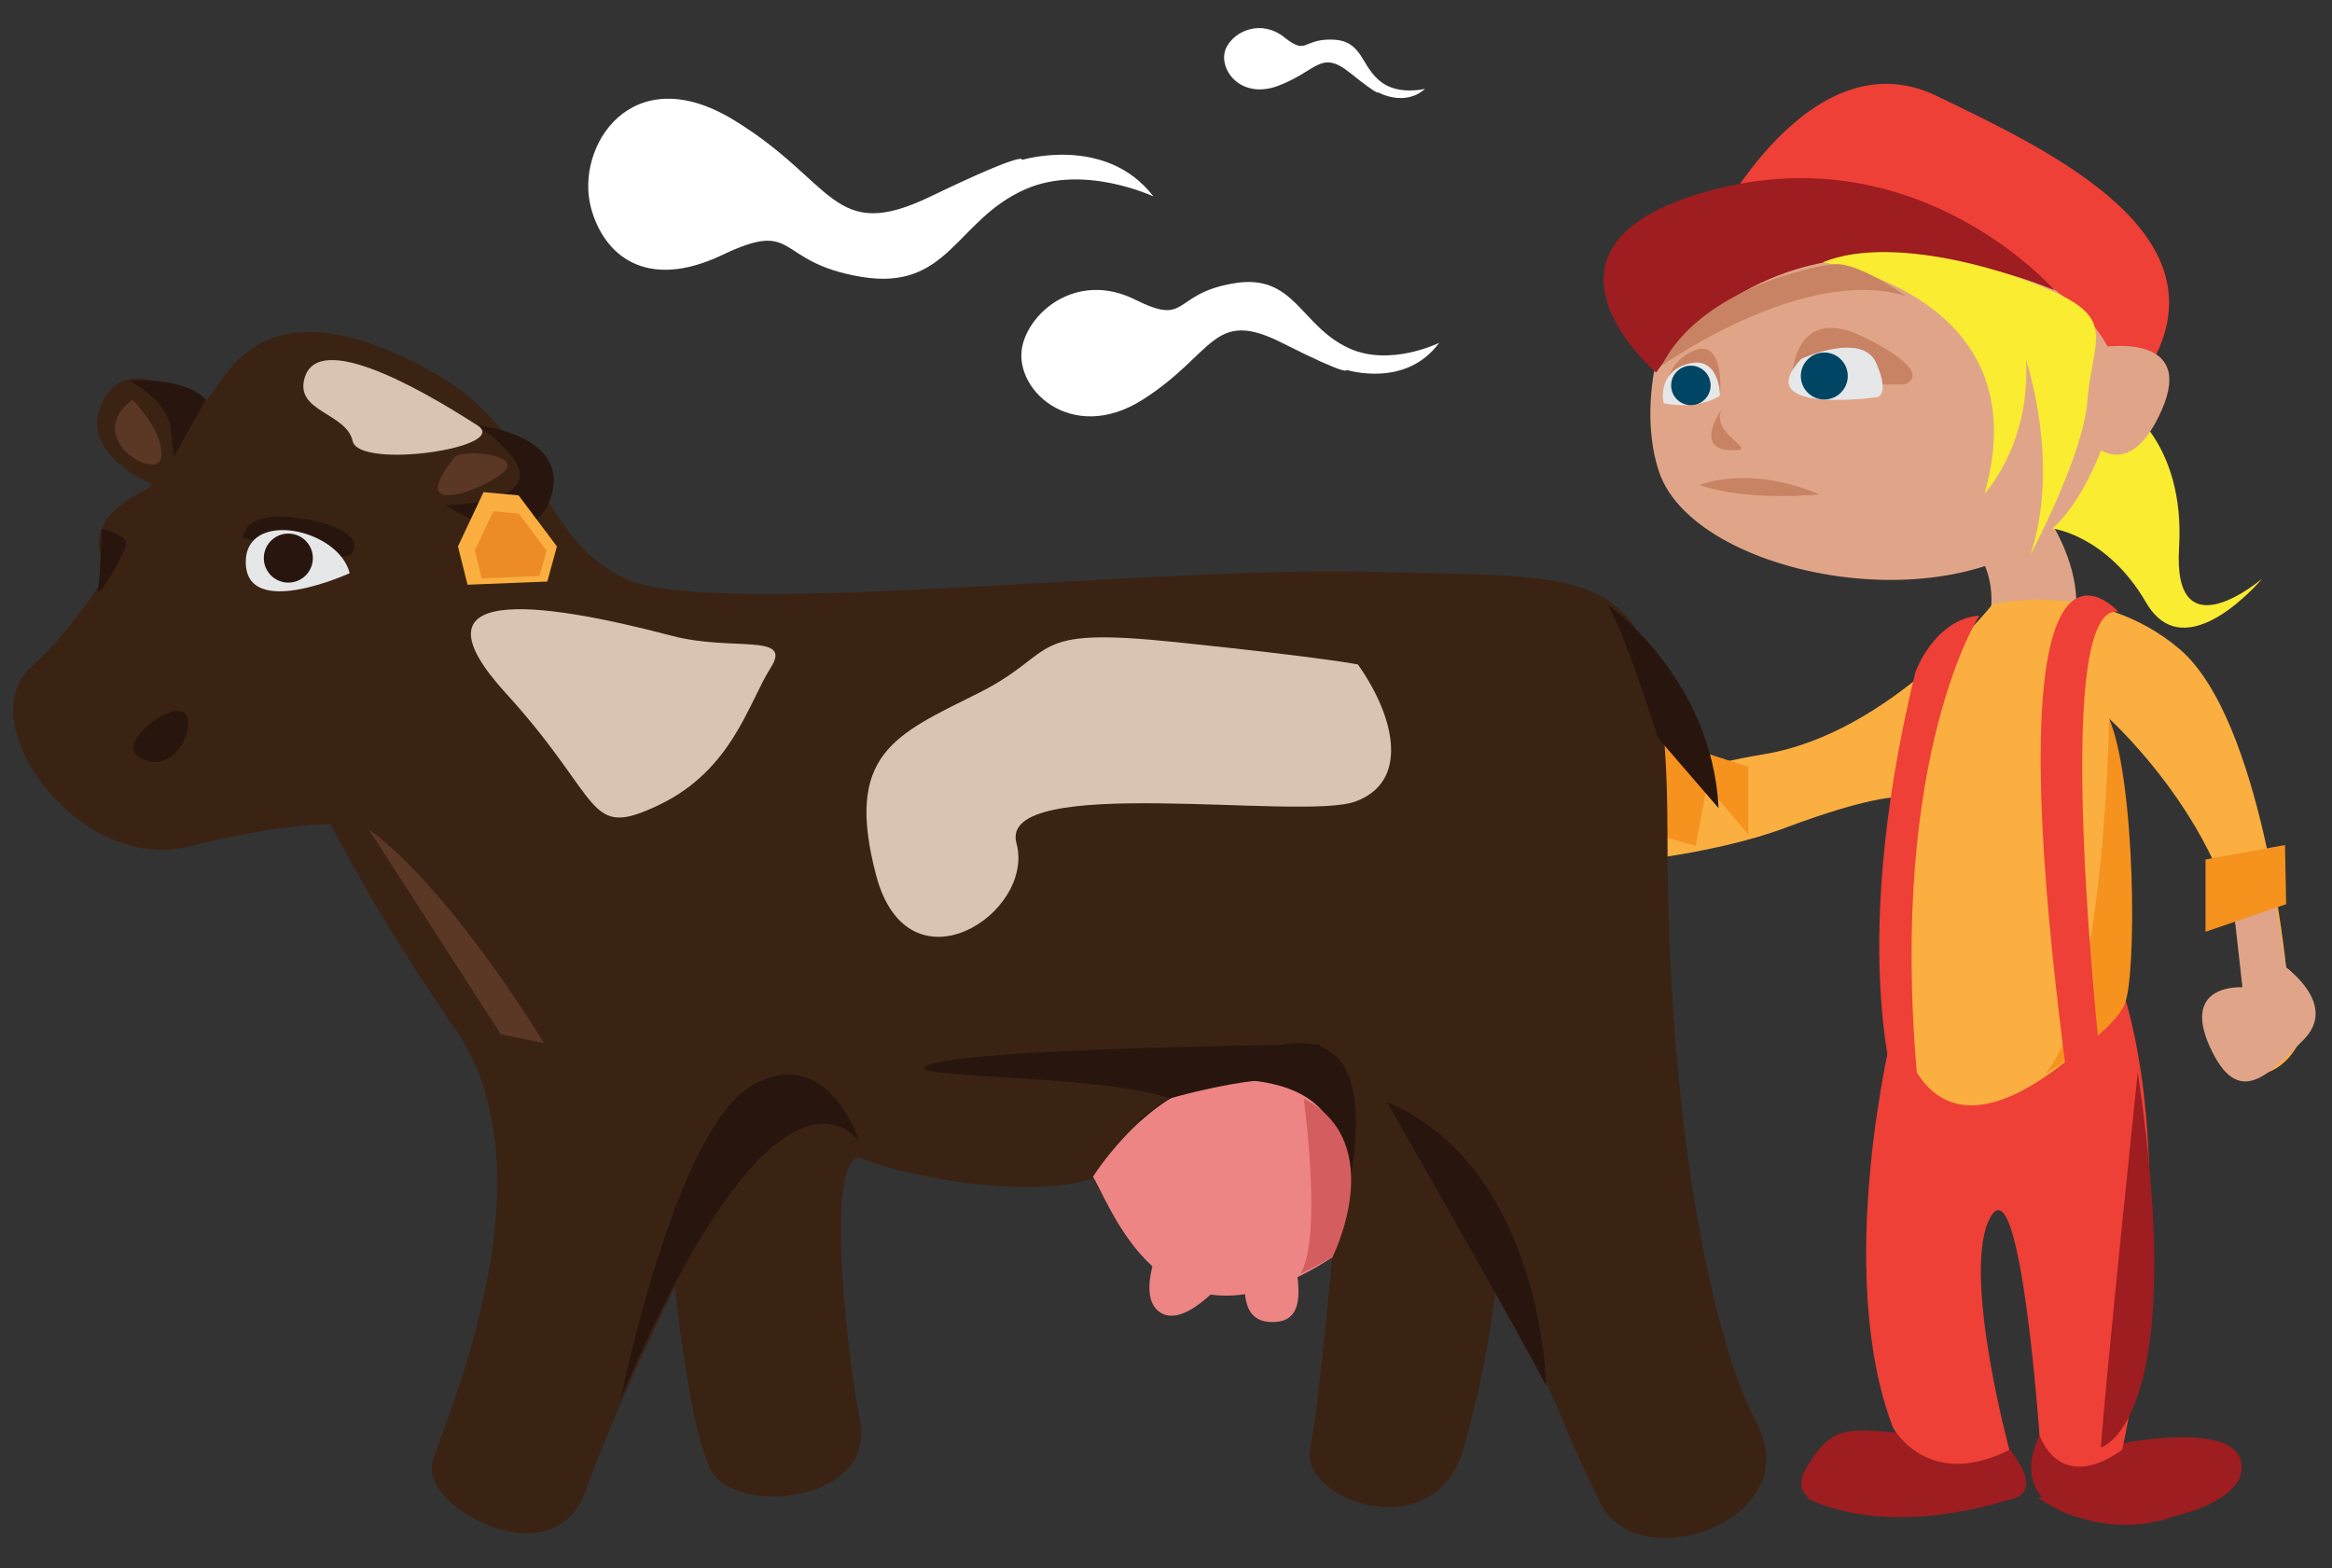 <?xml version="1.0" encoding="utf-8"?>
<!-- Generator: Adobe Illustrator 16.0.0, SVG Export Plug-In . SVG Version: 6.00 Build 0)  -->
<!DOCTYPE svg PUBLIC "-//W3C//DTD SVG 1.0//EN" "http://www.w3.org/TR/2001/REC-SVG-20010904/DTD/svg10.dtd">
<svg version="1.0" id="Layer_1" xmlns="http://www.w3.org/2000/svg" xmlns:xlink="http://www.w3.org/1999/xlink" x="0px" y="0px"
	 width="866px" height="582.301px" viewBox="0 0 866 582.301" enable-background="new 0 0 866 582.301"
	 xml:space="preserve">
<rect x="0" y="0" width="866" height="582.301" fill="#333333" stroke="none"/>
<polygon fill="#37B5CA" points="374.791,241.311 370.547,285.754 365.604,286.298 "/>
<g>
	<path fill="#9D1D20" d="M780.162,537.519c0,0,55.829-13.034,52.102,9.296
		c-3.716,22.329-95.846,31.636-74.9-13.949
		C778.31,487.27,780.162,537.519,780.162,537.519z"/>
	<path fill="#9D1D20" d="M740.568,531.779c0,0,23.267,22.387,4.642,25.371
		c-18.603,2.983-88.437,11.925-74.466-11.938
		C684.705,521.341,691.69,536.262,740.568,531.779z"/>
	<path fill="#EE4036" d="M702.93,382.128c0,0-22.33,89.317,0,147.937
		c0,0,12.564,23.735,43.264,8.381c0,0-18.133-67-6.975-86.528
		c11.159-19.551,18.145,80.948,18.145,80.948s6.975,22.33,30.699,5.58
		c0,0,23.735-101.883-1.395-175.857C761.549,288.62,702.93,382.128,702.93,382.128z"/>
	<path fill="#EE4036" d="M636.364,84.271c0,0,35.706-71.401,82.755-48.683
		c47.071,22.718,123.332,58.418,65.742,117.661
		C727.248,212.474,636.364,84.271,636.364,84.271z"/>
	<path fill="#E0A589" d="M616.07,175.155c-13.938-41.834,17.87-124.155,92.508-94.937
		c74.648,29.206,96.555,55.989,63.283,105.479
		C738.613,235.192,629.87,216.533,616.07,175.155z"/>
	<path fill="#E0A589" d="M741.025,168.667c0,0,30.836,26.766,30.035,56.795
		c-0.812,30.024-34.082,57.607-36.518,34.889s22.718-48.683-21.095-73.025
		C669.636,162.979,741.025,168.667,741.025,168.667z"/>
	<path fill="#FAAF40" d="M739.916,224.422c0,0-37.753,47.809-84.584,55.612
		c-47.082,7.843-66.336,23.416-66.336,23.416l5.842,17.562
		c0,0,39.389-2.818,68.304-13.657c31.225-11.708,41.389-11.302,41.389-11.302
		s-7.181,79.102,7.294,102.249c23.805,38.044,77.096-25.154,77.096-25.154
		s4.059-71.412-5.693-106.301c0,0,51.129,46.253,49.506,99.807
		c0,0-20.294,12.172-6.494,26.771c13.8,14.612,30.023-2.43,30.023-16.224
		s-7.294-17.854-7.294-17.854s-8.93-92.501-39.765-118.467
		C778.378,214.915,739.916,224.422,739.916,224.422z"/>
	<path fill="#9D1D20" d="M615.007,138.357c0,0-55.727-47.598,21.129-67.88
		c76.854-20.283,126.819,37.33,126.819,37.33S666.892,64.515,615.007,138.357z"/>
	<path fill="#F9EC31" d="M676.873,97.414c0,0,81.211,12.011,60.105,85.854
		c0,0,17.047-17.859,15.412-49.495c0,0,12.988,38.136,1.635,72.219
		c0,0,19.471-36.519,21.094-56.807c1.624-20.289,8.919-28.395-5.67-37.324
		C754.837,102.937,704.45,86.055,676.873,97.414z"/>
	<path fill="#F9EC31" d="M788.097,149.996c0,0,23.541,13.794,21.106,53.554
		c-2.436,39.76,30.835,11.365,30.835,11.365s-28.4,34.077-43.023,8.924
		C782.414,198.691,762.143,196.25,762.143,196.25s13.789-10.553,22.719-43.001"/>
	<path fill="#E0A589" d="M780.802,128.896c0,0,34.896-5.677,21.896,23.536
		c-12.988,29.212-27.578,10.547-27.578,10.547L780.802,128.896z"/>
	<path fill="#E0A589" d="M829.474,337.44l15.424-3.247l4.07,25.153
		c0,0,19.472,13.8,6.482,26.777c-12.999,12.982-24.33,25.959-34.895,2.44
		c-10.553-23.535,12.177-21.912,12.177-21.912L829.474,337.44z"/>
	<path fill="#C88364" d="M665.245,142.776c0,0-0.697-31.402,27.223-17.447
		c27.909,13.96,14.646,17.447,14.646,17.447H665.245z"/>
	<path fill="#C88364" d="M638.731,146.961c0,0,2.092-21.632-9.765-16.744
		c-11.867,4.882-11.17,19.539-11.17,19.539L638.731,146.961z"/>
	<path fill="#C88364" d="M639.429,151.849c0,0-10.462,14.651,2.79,15.349
		C655.48,167.896,634.547,161.618,639.429,151.849z"/>
	<path fill="#E6E7E8" d="M668.927,133.252c0,0,22.695-10.381,27.863,1.669
		c5.167,12.045,0.263,12.577,0.263,12.577S649.342,154.221,668.927,133.252z"/>
	<path fill="#E6E7E8" d="M638.731,146.961c0,0,0-15.115-11.856-11.862
		c-11.868,3.259-9.078,14.657-9.078,14.657S629.664,152.546,638.731,146.961z"/>
	<path fill="#F6921E" d="M783.227,266.845c0,0-1.441,106.21-23.771,132.033
		c0,0,24.73-15.178,29.464-25.731C793.653,362.588,793.036,289.735,783.227,266.845z"/>
	<path fill="#004664" d="M686.18,139.638c0,4.819-3.898,8.724-8.724,8.724
		c-4.813,0-8.712-3.904-8.712-8.724s3.898-8.724,8.712-8.724
		C682.281,130.914,686.18,134.818,686.18,139.638z"/>
	<path fill="#004664" d="M635.244,143.125c0,4.047-3.271,7.329-7.329,7.329
		c-4.048,0-7.329-3.282-7.329-7.329c0-4.048,3.281-7.329,7.329-7.329
		C631.974,135.796,635.244,139.077,635.244,143.125z"/>
	<path fill="#C88364" d="M631.06,180.123c0,0,18.087-7.694,44.521,3.464
		C675.581,183.587,650.153,186.503,631.06,180.123z"/>
	<path fill="#C88364" d="M617.1,135.796c0,0,53.039-37.679,90.724-25.816
		c0,0-17.447-12.565-26.525-11.862C672.23,98.814,631.06,107.887,617.1,135.796z"/>
	<path fill="#EE4036" d="M781.088,404.457c0,0-20.935-181.43,5.58-177.246
		c0,0-50.238-57.218-18.134,180.042L781.088,404.457z"/>
	<path fill="#EE4036" d="M735.034,228.606c0,0-33.499,51.639-23.21,169.694l-6.105,13.143
		c0,0-20.934-53.04,5.592-161.902C711.311,249.541,718.284,230.001,735.034,228.606z"/>
	<polygon fill="#F6921E" points="601.778,269.412 649.227,284.762 649.227,309.887 
		633.872,291.741 629.688,314.07 604.568,307.091 	"/>
	<g>
		<path fill="#3B2314" d="M52.851,191.002c0,0-18.979,36.741-41.492,56.893
			c-22.512,20.146,17.688,77.09,59.259,66.359c31.179-8.043,52.136-8.295,52.136-8.295
			s16.51,33.248,46.133,75.912c37.696,54.279-3.556,144.592-8.3,161.17
			c-4.745,16.602,45.047,43.858,56.904,10.679
			c11.845-33.19,33.168-75.849,33.168-75.849s4.745,49.781,13.045,67.548
			c8.278,17.768,61.626,13.034,55.692-17.767
			c-5.923-30.825-13.046-103.106,1.188-97.184
			c14.224,5.922,60.437,15.4,85.316,7.1c0,0,22.524,52.147,88.895,28.457
			c0,0-4.745,53.326-8.3,72.282c-3.556,18.956,46.225,36.747,56.892,0
			s13.023-68.737,13.023-68.737s23.701,60.254,37.936,88.7
			c14.224,28.446,77.026,5.923,58.059-29.636
			c-17.355-32.562-33.18-114.768-33.18-217.868c0-103.455-20.146-95.989-107.839-98.361
			c-87.706-2.372-247.601,17.71-279.603,2.304
			c-31.99-15.406-30.95-53.742-69.915-75.843
			c-68.829-39.045-79.496,7.168-85.43,9.541c-5.911,2.372-27.246-18.962-37.924,0
			c-10.656,18.962,16.613,30.812,16.613,30.812S57.573,176.785,52.851,191.002z"/>
		<path fill="#28160E" d="M51.57,281.137c-8.061-5.128,10.656-20.146,16.579-16.584
			C74.083,268.103,64.593,289.432,51.57,281.137z"/>
		<path fill="#28160E" d="M230.514,519.352c0,0,20.146-99.562,48.581-116.146
			c28.458-16.596,40.303,21.341,40.303,21.341S290.962,378.32,230.514,519.352z"/>
		<path fill="#28160E" d="M514.942,409.134c0,0,46.213,80.582,59.247,105.473
			C574.189,514.606,573.012,434.013,514.942,409.134z"/>
		<path fill="#28160E" d="M494.796,466.025c0,0,15.115-53.633-21.632-54.822
			c-36.724-1.184-50.958,5.339-50.958,5.339S535.385,324.984,494.796,466.025z"/>
		<path fill="#28160E" d="M177.178,157.885c0,0,35.558,3.562,27.257,27.263
			c-8.278,23.701-39.102,2.366-39.102,2.366S218.669,187.515,177.178,157.885z"/>
		<path fill="#28160E" d="M47.923,141.358c0,0,14.2,7.111,15.401,17.785
			c1.189,10.667,1.189,10.667,1.189,10.667l11.925-21.403
			C76.438,148.407,70.436,140.181,47.923,141.358z"/>
		<path fill="#DAC3B3" d="M504.274,246.774c14.212,20.14,18.957,43.847-1.177,50.958
			c-20.157,7.111-132.742-10.662-125.63,15.406
			c7.1,26.068-40.292,56.881-52.136,11.846
			c-11.856-45.031,7.1-52.137,37.925-67.549
			c30.801-15.406,16.589-24.885,73.471-18.962
			C493.607,244.401,504.274,246.774,504.274,246.774z"/>
		<path fill="#DAC3B3" d="M249.471,236.106c-50.479-13.279-98.361-18.962-61.626,21.329
			c36.747,40.297,29.647,54.515,56.904,41.48
			c27.234-13.034,33.168-37.925,41.469-50.959
			C294.507,234.923,271.983,242.029,249.471,236.106z"/>
		<path fill="#28160E" d="M596.702,224.256c0,0,39.113,27.257,41.491,75.843l-22.512-26.074
			C615.682,274.025,602.636,232.551,596.702,224.256z"/>
		<path fill="#ED8585" d="M405.902,436.963c0,0,23.381-37.33,52.914-36.13
			c29.544,1.206,49.518,14.292,35.981,66.062
			C433.605,506.82,414.34,451.803,405.902,436.963z"/>
		<path fill="#ED8585" d="M480.573,464.837c1.189,10.655,5.923,27.257-9.478,26.068
			c-15.413-1.189-5.934-28.446-5.934-28.446s-22.329,32.916-34.357,24.891
			c-10.667-7.101,3.544-33.191,3.544-33.191"/>
		<path fill="#3B2314" d="M65.782,176.848c0,0-23.781,7.574-28.012,19.557
			c-4.219,11.988,5.659,11.988-1.406,22.473
			C29.31,229.361,53.194,218.705,65.782,176.848z"/>
		<path fill="#28160E" d="M90.238,199.731c0,0,36.621,10.851,40.383,5.865
			c3.727-4.985-2.619-11.125-21.541-13.445
			C90.169,189.818,90.238,199.731,90.238,199.731z"/>
		<path fill="#E6E7E8" d="M129.855,212.857c0,0-38.405,17.556-38.588-4.013
			C91.107,189.019,125.693,196.187,129.855,212.857z"/>
		<path fill="#28160E" d="M116.181,207.26c0,5.031-4.082,9.107-9.112,9.107
			c-5.031,0-9.101-4.076-9.101-9.107s4.07-9.107,9.101-9.107
			C112.099,198.153,116.181,202.229,116.181,207.26z"/>
		<path fill="#D45E5F" d="M484.118,407.944c0,0,7.123,50.959-1.178,65.182l11.856-6.231
			C494.796,466.895,516.12,424.546,484.118,407.944z"/>
		<path fill="#28160E" d="M37.771,196.404c0,0,9.044,1.778,9.044,5.334
			c0,3.556-11.422,22.426-10.45,17.139C37.336,213.589,37.771,196.404,37.771,196.404z
			"/>
		<path fill="#28160E" d="M490.052,387.805c0,0-122.051,1.184-143.386,7.105
			c-21.335,5.923,61.625,3.557,87.682,13.034c0,0,28.435-8.289,45.036-7.111
			C495.974,402.021,490.052,387.805,490.052,387.805z"/>
		<path fill="#5B3725" d="M136.897,307.926l49.106,76.209l15.961,3.207
			C201.965,387.342,167.985,330.729,136.897,307.926z"/>
		<path fill="#5B3725" d="M49.192,148.407c0,0,11.856,11.851,10.656,21.334
			C58.671,179.22,30.236,162.63,49.192,148.407z"/>
		<path fill="#5B3725" d="M168.888,169.742c2.367-2.916,23.702-1.189,18.957,4.739
			C183.1,180.403,148.731,194.632,168.888,169.742z"/>
		<polygon fill="#FAAF40" points="192.59,183.965 206.812,202.916 203.257,215.961 173.633,217.145 
			170.066,202.916 179.556,182.775 		"/>
		<polygon fill="#ED8B25" points="192.635,190.75 202.937,204.471 200.353,213.915 
			178.904,214.778 176.332,204.471 183.191,189.887 		"/>
		<path fill="#DAC3B3" d="M113.196,140.112c-4.036,12.896,15.401,13.04,17.768,23.701
			c2.378,10.667,59.259,2.367,46.214-5.928
			C164.144,149.59,119.107,121.15,113.196,140.112z"/>
	</g>
	<path fill="#9D1D20" d="M793.87,398.175c0,0-11.811,112.83-13.708,139.344
		C780.162,537.519,813.376,528.909,793.87,398.175z"/>
	<path fill="#9D1D20" d="M670.939,556.235l74.145-9.753l0.126,10.668
		C745.21,557.15,702.163,571.842,670.939,556.235z"/>
	<path fill="#9D1D20" d="M832.264,546.814l-75.472,9.421
		C756.792,556.235,794.557,584.225,832.264,546.814z"/>
	<polygon fill="#F6921E" points="819.035,319.176 819.035,346.01 848.979,335.8 
		848.545,313.813 	"/>
	<path fill="#FFFFFF" d="M219.435,77.034c-5.922-22.461,14.921-55.617,52.902-32.557
		c37.97,23.062,36.621,46.122,73.242,28.486s33.923-13.565,33.923-13.565
		s31.19-9.49,48.832,13.565c0,0-25.771-12.205-47.482-2.71
		c-25.954,11.348-28.48,37.977-61.043,32.551
		c-32.551-5.425-23.061-21.706-51.542-8.135
		C239.775,108.236,224.077,94.636,219.435,77.034z"/>
	<path fill="#FFFFFF" d="M379.914,127.438c-4.722,16.412,17.699,37.999,44.487,20.946
		c26.777-17.059,25.839-34.112,51.667-21.072
		c25.828,13.045,23.919,10.033,23.919,10.033s22.009,7.02,34.449-10.033
		c0,0-18.179,9.026-33.489,2.007c-18.305-8.393-20.1-28.081-43.058-24.067
		c-22.958,4.001-16.258,16.047-36.358,6.014
		C401.432,101.233,383.767,114.027,379.914,127.438z"/>
	<path fill="#FFFFFF" d="M455.534,17.392c-3.921,7.346,4.585,19.906,19.082,14.492
		c14.486-5.419,15.778-13.646,26.766-4.808c10.988,8.832,10.382,7.203,10.382,7.203
		s9.787,5.574,17.447-1.292c0,0-9.593,2.458-16.178-2.436
		c-7.866-5.854-6.734-15.424-18.087-15.835c-11.354-0.417-9.375,6.002-17.939-0.817
		C468.442,7.079,458.724,11.39,455.534,17.392z"/>
</g>
<g>
</g>
<g>
</g>
<g>
</g>
<g>
</g>
<g>
</g>
<g>
</g>
</svg>
